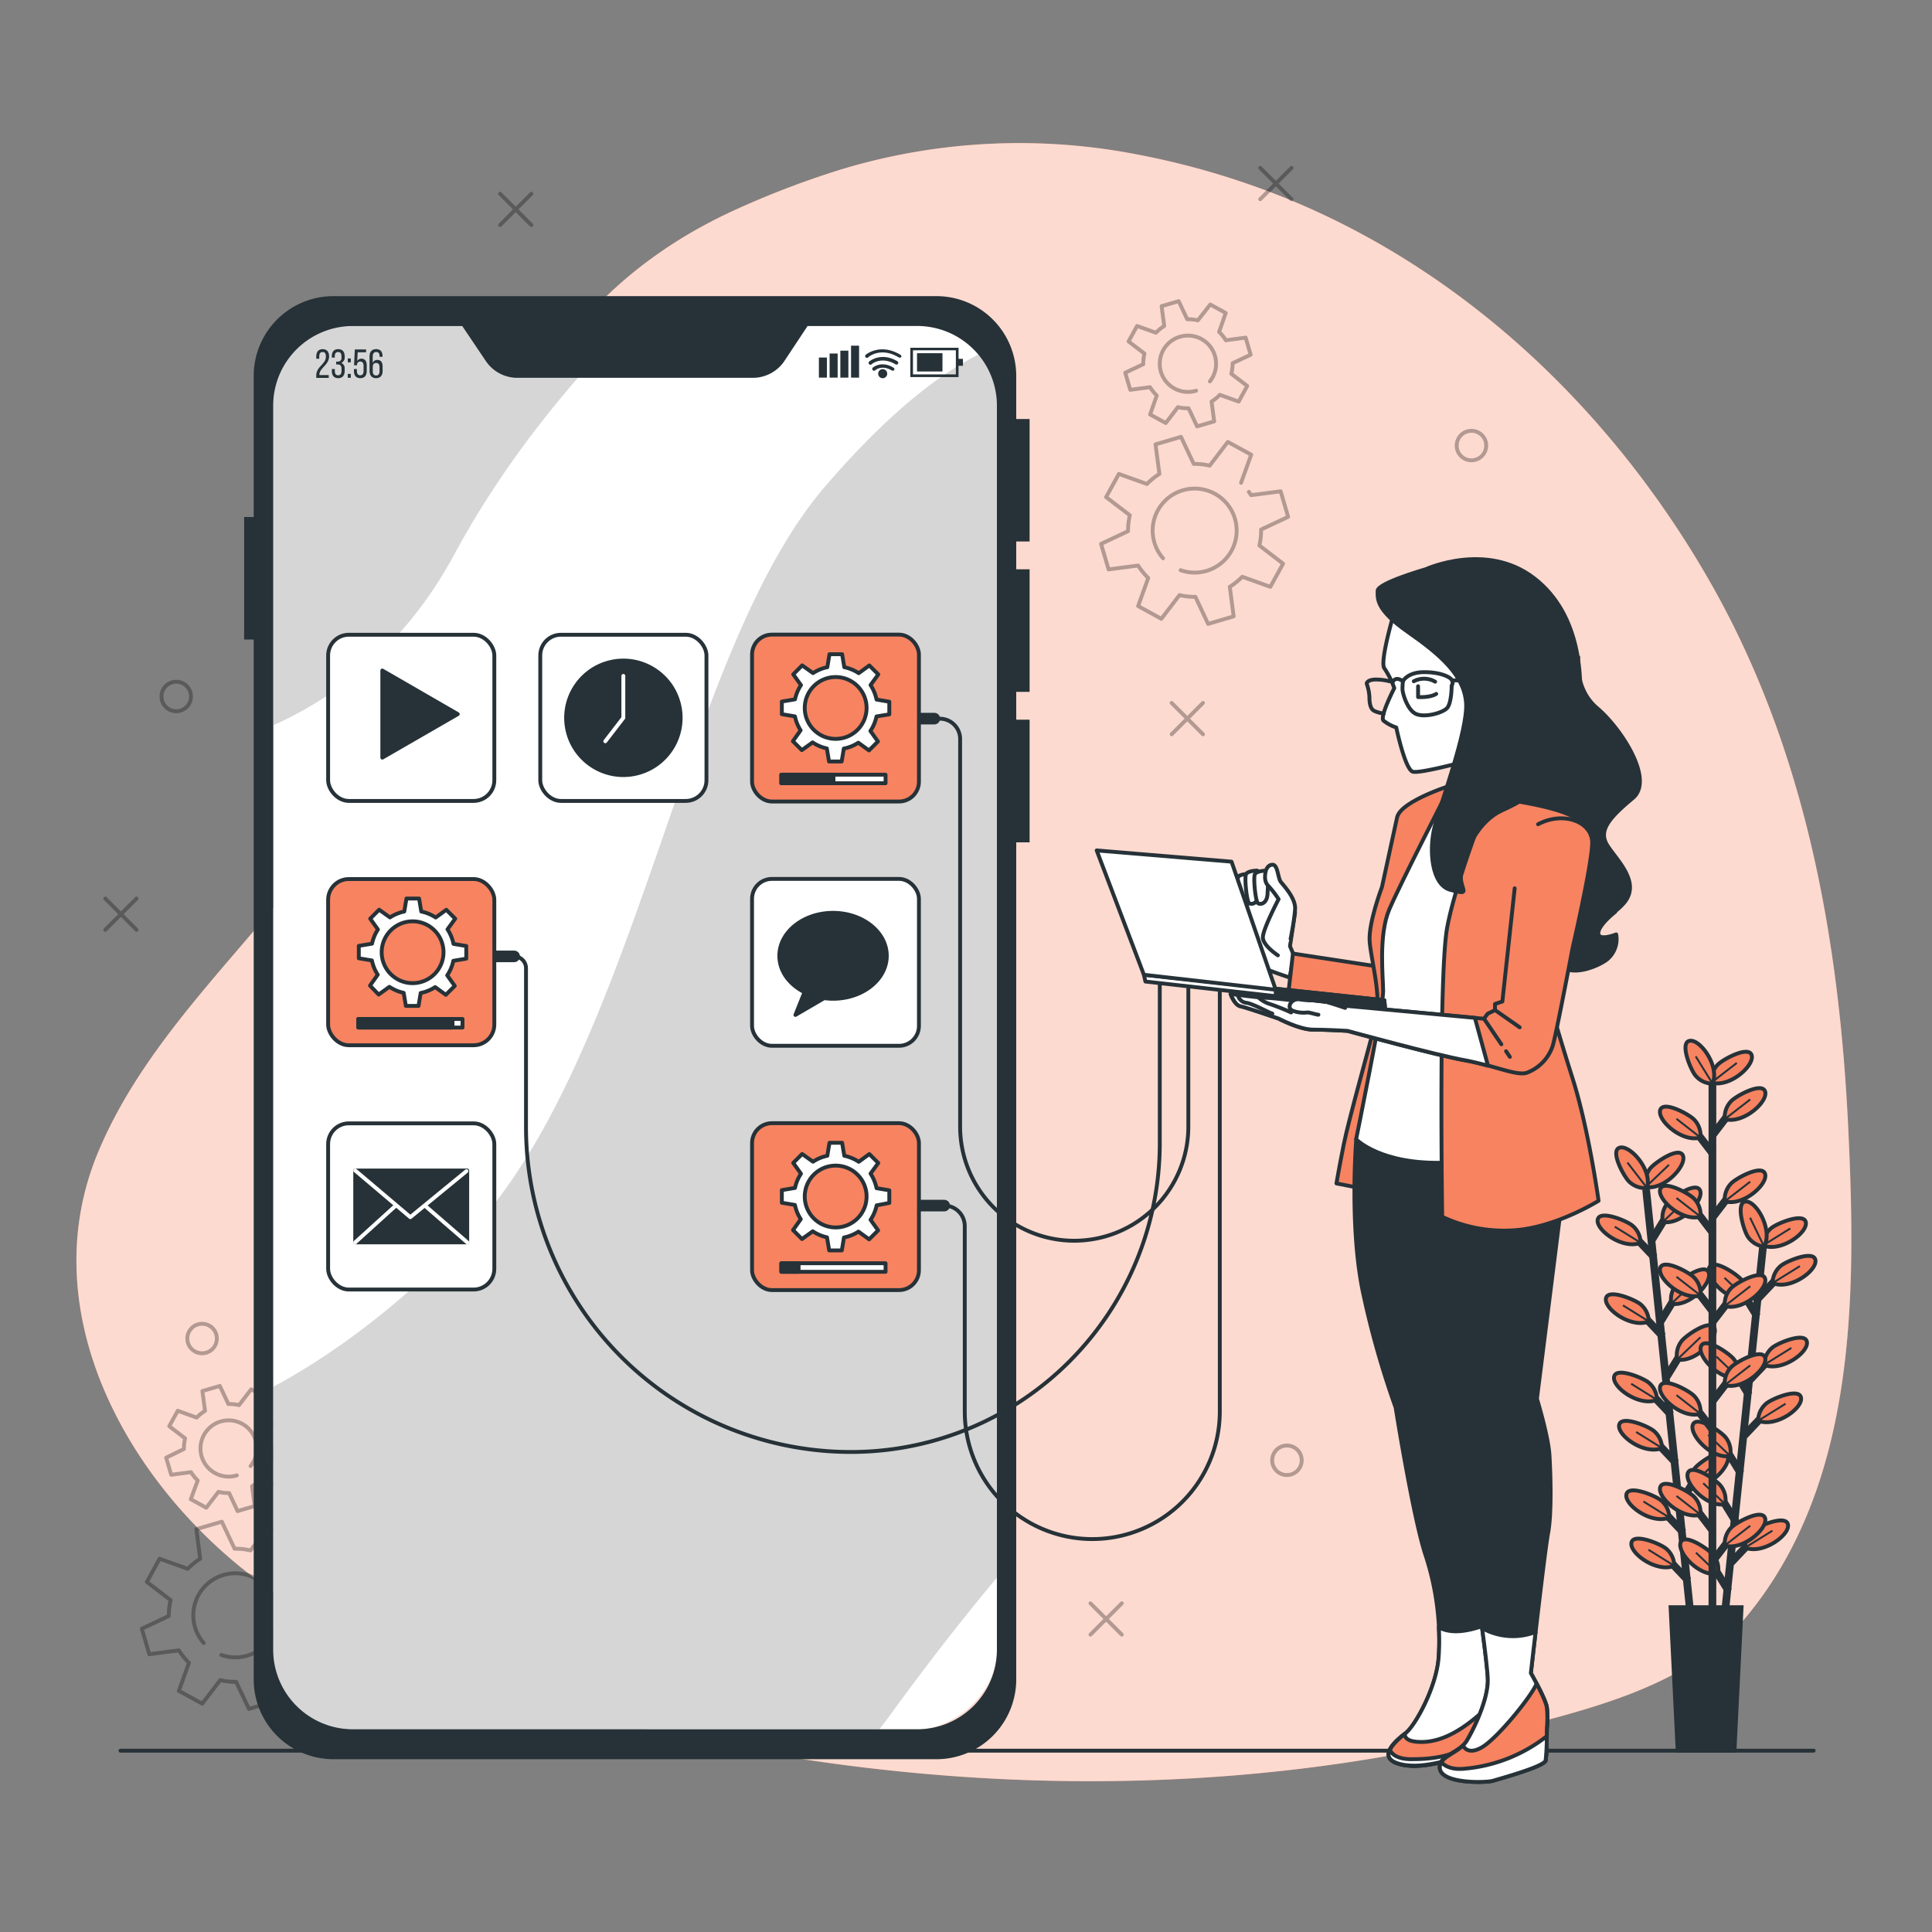 <svg xmlns="http://www.w3.org/2000/svg" viewBox="0 0 500 500"><rect x="0" y="0" width="500" height="500" fill="#808080" stroke="none"/><g id="freepik--background-simple--inject-7"><path d="M438.56,430.13A58,58,0,0,0,452,418.36c28.63-34.66,28.33-83.56,26.36-125.7-2.32-49.74-11.12-99.51-36.56-143.38C417.32,107,380.37,71.07,334.13,51.85A203.51,203.51,0,0,0,294.43,40a159.51,159.51,0,0,0-75.76,3.55,228.86,228.86,0,0,0-27.38,10.3C130.45,81,122,136.88,98.34,192.81,81.59,232.41,42.2,258.28,25.5,297.93,6.79,342.33,36.77,390.85,75,414.68a151.81,151.81,0,0,0,27.85,13.53c90.92,33.46,193.46,43.72,288.1,19.37C406.9,443.48,424.55,439.13,438.56,430.13Z" style="fill:#F78361"></path><path d="M438.56,430.13A58,58,0,0,0,452,418.36c28.63-34.66,28.33-83.56,26.36-125.7-2.32-49.74-11.12-99.51-36.56-143.38C417.32,107,380.37,71.07,334.13,51.85A203.51,203.51,0,0,0,294.43,40a159.51,159.51,0,0,0-75.76,3.55,228.86,228.86,0,0,0-27.38,10.3C130.45,81,122,136.88,98.34,192.81,81.59,232.41,42.2,258.28,25.5,297.93,6.79,342.33,36.77,390.85,75,414.68a151.81,151.81,0,0,0,27.85,13.53c90.92,33.46,193.46,43.72,288.1,19.37C406.9,443.48,424.55,439.13,438.56,430.13Z" style="fill:#fff;opacity:0.7"></path></g><g id="freepik--Graphics--inject-7"><g style="opacity:0.3"><circle cx="380.81" cy="115.31" r="3.82" style="fill:none;stroke:#000;stroke-linecap:round;stroke-linejoin:round"></circle><circle cx="45.61" cy="180.25" r="3.82" style="fill:none;stroke:#000;stroke-linecap:round;stroke-linejoin:round"></circle><circle cx="333.06" cy="377.92" r="3.82" style="fill:none;stroke:#000;stroke-linecap:round;stroke-linejoin:round"></circle><circle cx="52.3" cy="346.41" r="3.82" style="fill:none;stroke:#000;stroke-linecap:round;stroke-linejoin:round"></circle><line x1="311.33" y1="181.92" x2="303.22" y2="190.03" style="fill:none;stroke:#000;stroke-linecap:round;stroke-linejoin:round"></line><line x1="311.33" y1="190.03" x2="303.22" y2="181.92" style="fill:none;stroke:#000;stroke-linecap:round;stroke-linejoin:round"></line><line x1="282.21" y1="414.94" x2="290.32" y2="423.04" style="fill:none;stroke:#000;stroke-linecap:round;stroke-linejoin:round"></line><line x1="290.32" y1="414.94" x2="282.21" y2="423.04" style="fill:none;stroke:#000;stroke-linecap:round;stroke-linejoin:round"></line><line x1="27.24" y1="232.54" x2="35.34" y2="240.64" style="fill:none;stroke:#000;stroke-linecap:round;stroke-linejoin:round"></line><line x1="35.34" y1="232.54" x2="27.24" y2="240.64" style="fill:none;stroke:#000;stroke-linecap:round;stroke-linejoin:round"></line><line x1="326.14" y1="43.45" x2="334.25" y2="51.56" style="fill:none;stroke:#000;stroke-linecap:round;stroke-linejoin:round"></line><line x1="334.25" y1="43.45" x2="326.14" y2="51.56" style="fill:none;stroke:#000;stroke-linecap:round;stroke-linejoin:round"></line><line x1="129.42" y1="50.14" x2="137.52" y2="58.24" style="fill:none;stroke:#000;stroke-linecap:round;stroke-linejoin:round"></line><line x1="137.52" y1="50.14" x2="129.42" y2="58.24" style="fill:none;stroke:#000;stroke-linecap:round;stroke-linejoin:round"></line></g></g><g id="freepik--Gears--inject-7"><path d="M72.92,405.68l2.61-7.27-6-3.3-4.7,6.14a16.51,16.51,0,0,0-4.12-.44l-3.3-7-6.6,1.94,1,7.66a17.06,17.06,0,0,0-3.23,2.6l-7.27-2.61-3.3,6,6.14,4.7a16.87,16.87,0,0,0-.45,4.11l-7,3.3,1.94,6.6,7.66-1a17.31,17.31,0,0,0,2.6,3.22l-2.61,7.27,6.05,3.3L57,434.81a17,17,0,0,0,4.12.45l3.3,7,6.6-1.94-1-7.66a17.31,17.31,0,0,0,3.22-2.6l7.27,2.61,3.3-6-6.14-4.7a17,17,0,0,0,.45-4.12l7-3.29-1.94-6.61-7.66,1c-.17-.29-.36-.57-.56-.85M52.73,425.22a10.88,10.88,0,1,1,4.55,3.08" style="fill:none;stroke:#000;stroke-linecap:round;stroke-linejoin:round;opacity:0.3"></path><path d="M49.38,388l4,2.2,3.15-4.11a10.76,10.76,0,0,0,2.76.3l2.2,4.68,4.42-1.3-.68-5.13a11.53,11.53,0,0,0,2.16-1.74l4.86,1.75,2.21-4.05-4.11-3.14a11.28,11.28,0,0,0,.3-2.76l4.68-2.2-1.3-4.42-5.13.68a11.53,11.53,0,0,0-1.74-2.16L69,361.75l-4-2.2-3.14,4.1a11.27,11.27,0,0,0-2.76-.29l-2.2-4.68L52.38,360l.68,5.13a11.22,11.22,0,0,0-2.16,1.74L46,365.1l-2.2,4,4.1,3.14a11.73,11.73,0,0,0-.3,2.76L43,377.25l1.3,4.42,5.12-.68a11.58,11.58,0,0,0,1.75,2.16Zm11.9-6.17a7.28,7.28,0,1,1,4.28-3.48,7.36,7.36,0,0,1-.71,1.07" style="fill:none;stroke:#000;stroke-linecap:round;stroke-linejoin:round;opacity:0.3"></path><path d="M321.19,124.94l2.62-7.27-6.05-3.3-4.7,6.14a16.9,16.9,0,0,0-4.12-.45l-3.29-7-6.6,1.94,1,7.66a17.31,17.31,0,0,0-3.22,2.6l-7.27-2.61-3.3,6,6.14,4.69a17,17,0,0,0-.45,4.12l-7,3.3,1.95,6.6,7.65-1a17.37,17.37,0,0,0,2.61,3.22l-2.61,7.27,6,3.3,4.7-6.14a17,17,0,0,0,4.12.45l3.29,7,6.61-1.94-1-7.66a16.69,16.69,0,0,0,3.22-2.6l7.28,2.61,3.29-6-6.13-4.7a17.5,17.5,0,0,0,.44-4.12l7-3.29-1.94-6.61-7.66,1c-.18-.29-.37-.57-.56-.85M301,144.48a10.87,10.87,0,1,1,4.54,3.08" style="fill:none;stroke:#000;stroke-linecap:round;stroke-linejoin:round;opacity:0.3"></path><path d="M297.65,107.27l4.05,2.21,3.14-4.11a10.81,10.81,0,0,0,2.76.3l2.21,4.68,4.42-1.3-.68-5.13a11.16,11.16,0,0,0,2.15-1.74l4.87,1.75,2.21-4.05-4.11-3.14A11.79,11.79,0,0,0,319,94l4.67-2.2-1.3-4.42-5.12.68a11.27,11.27,0,0,0-1.75-2.16L317.22,81l-4-2.2L310,82.91a11.19,11.19,0,0,0-2.75-.29l-2.21-4.68-4.42,1.3.68,5.12a11.6,11.6,0,0,0-2.15,1.75l-4.87-1.75-2.21,4,4.11,3.14a11.73,11.73,0,0,0-.3,2.76l-4.67,2.2,1.3,4.42,5.12-.68a11.94,11.94,0,0,0,1.74,2.16Zm11.91-6.16a7.29,7.29,0,1,1,4.27-3.48,6.41,6.41,0,0,1-.71,1.07" style="fill:none;stroke:#000;stroke-linecap:round;stroke-linejoin:round;opacity:0.3"></path></g><g id="freepik--Floor--inject-7"><line x1="31.18" y1="453.07" x2="469.38" y2="453.07" style="fill:none;stroke:#263238;stroke-linecap:round;stroke-linejoin:round"></line></g><g id="freepik--Device--inject-7"><rect x="-17.24" y="172.31" width="363.18" height="187.31" rx="20.5" transform="translate(-101.61 430.31) rotate(-90)" style="fill:#fff"></rect><path d="M258,103.94a19.47,19.47,0,0,0-4.4-12.35c-9.36,4.54-22.76,14.17-40.11,34.36C176.2,169.33,164.78,274.36,120.63,320c-18.89,19.55-36.25,31.56-49.94,38.91v69a19.58,19.58,0,0,0,19.58,19.58H227.59q1.35-1.67,2.65-3.46C240.54,429.82,250,417.85,258,408.3Z" style="fill:#d6d6d6"></path><path d="M70.69,103.94v83.77c15.25-6.81,33.69-19.73,46.9-44.26C131,118.6,148.19,98.36,162,84.37H90.27A19.58,19.58,0,0,0,70.69,103.94Z" style="fill:#d6d6d6"></path><path d="M85.17,92.23c0,2.22-2.5,3-2.51,4.71v.12h2.42v.74H81.85v-.63c0-2.38,2.5-2.84,2.5-4.91,0-.76-.26-1.16-.87-1.16s-.86.43-.86,1.08v.66h-.77v-.6c0-1.13.52-1.88,1.65-1.88S85.17,91.1,85.17,92.23Z" style="fill:#263238"></path><path d="M89.2,92.21v.19a1.48,1.48,0,0,1-.89,1.52,1.46,1.46,0,0,1,.89,1.53V96c0,1.13-.53,1.87-1.66,1.87s-1.66-.74-1.66-1.87v-.5h.77v.56c0,.66.28,1.06.87,1.06s.86-.39.86-1.14v-.57c0-.72-.31-1.07-.93-1.09H87v-.74h.48a.88.88,0,0,0,.89-1v-.33c0-.76-.26-1.15-.86-1.15s-.87.41-.87,1.07v.38h-.77v-.34c0-1.12.53-1.85,1.66-1.85S89.2,91.09,89.2,92.21Z" style="fill:#263238"></path><path d="M90.79,92.77v1H90v-1Zm0,4v1H90v-1Z" style="fill:#263238"></path><path d="M92.45,93.44a1.19,1.19,0,0,1,1.1-.61c.94,0,1.36.69,1.36,1.74V96c0,1.13-.53,1.87-1.66,1.87S91.6,97.14,91.6,96v-.49h.77v.55c0,.66.27,1.06.86,1.06s.86-.4.86-1.06V94.64c0-.67-.27-1.07-.86-1.07a.79.79,0,0,0-.83.79v.17h-.77l.2-4.09h2.91v.73H92.57Z" style="fill:#263238"></path><path d="M99,92.2v.14h-.77v-.19c0-.66-.27-1.05-.87-1.05s-.9.4-.9,1.19v1.65a1.19,1.19,0,0,1,1.19-.79c1,0,1.37.69,1.37,1.75V96c0,1.13-.56,1.87-1.68,1.87s-1.7-.74-1.7-1.87V92.26c0-1.17.53-1.9,1.7-1.9S99,91.08,99,92.2ZM96.47,95v1.11c0,.66.28,1.06.88,1.06s.87-.4.87-1.06V95c0-.66-.28-1.06-.87-1.06S96.47,94.3,96.47,95Z" style="fill:#263238"></path><rect x="211.93" y="92.53" width="2.08" height="5.2" style="fill:#263238"></rect><rect x="214.7" y="91.49" width="2.08" height="6.24" style="fill:#263238"></rect><rect x="217.48" y="90.75" width="2.08" height="6.98" style="fill:#263238"></rect><rect x="220.25" y="89.46" width="2.08" height="8.27" style="fill:#263238"></rect><path d="M248.07,97.59H235.59V90h12.48Zm-11.79-.7h11.1V90.65h-11.1Z" style="fill:#263238"></path><rect x="237.32" y="91.41" width="6.59" height="4.73" style="fill:#263238"></rect><rect x="247.64" y="92.87" width="1.57" height="1.8" style="fill:#263238"></rect><path d="M231,95.93a.44.44,0,0,1-.24-.07c-2.54-1.51-4.21-.11-4.28,0a.47.47,0,0,1-.62-.7c.09-.08,2.24-1.92,5.38,0a.46.46,0,0,1,.16.64A.45.45,0,0,1,231,95.93Z" style="fill:#263238"></path><path d="M232,94.36a.44.44,0,0,1-.24-.07c-3.67-2.18-6.14-.07-6.16-.05a.47.47,0,1,1-.62-.7s3-2.57,7.26-.05a.46.46,0,0,1,.16.64A.45.45,0,0,1,232,94.36Z" style="fill:#263238"></path><path d="M232.81,92.55a.48.48,0,0,1-.24-.07c-4.65-2.77-7.75-.16-7.88,0a.46.46,0,0,1-.65,0,.47.47,0,0,1,0-.66s3.71-3.18,9,0a.46.46,0,0,1,.17.64A.5.5,0,0,1,232.81,92.55Z" style="fill:#263238"></path><path d="M229.61,96.71a1.17,1.17,0,1,1-1.17-1.17A1.17,1.17,0,0,1,229.61,96.71Z" style="fill:#263238"></path><path d="M263,97.28v11.16h3.46v31.7H263v7.2h3.46v31.71H263v7.2h3.46V218H263V434.63a20.65,20.65,0,0,1-20.65,20.65H86.3a20.64,20.64,0,0,1-20.64-20.65V165.5H63.18V133.8h2.48V97.28A20.64,20.64,0,0,1,86.3,76.64H242.39A20.65,20.65,0,0,1,263,97.28Zm-54-12.91L203,93.43a9.84,9.84,0,0,1-8.17,4.35H133.89a9.83,9.83,0,0,1-8.16-4.35l-6.1-9.06H91.34A20.65,20.65,0,0,0,70.69,105v321.9a20.65,20.65,0,0,0,20.65,20.64h146A20.64,20.64,0,0,0,258,426.91V105a20.64,20.64,0,0,0-20.64-20.64Z" style="fill:#263238"></path></g><g id="freepik--Cables--inject-7"><path d="M241.8,186h1.43a5.25,5.25,0,0,1,5.25,5.25V291.57A29.53,29.53,0,0,0,278,321.1h0a29.54,29.54,0,0,0,29.54-29.53V254.73" style="fill:none;stroke:#263238;stroke-linecap:round;stroke-linejoin:round"></path><line x1="237.42" y1="185.98" x2="241.8" y2="185.98" style="fill:none;stroke:#263238;stroke-linecap:round;stroke-linejoin:round;stroke-width:3px"></line><path d="M133.06,247.51a3.07,3.07,0,0,1,3.07,3.06v41.1a84.09,84.09,0,0,0,84.09,84.1h0a79.93,79.93,0,0,0,79.93-79.93V255" style="fill:none;stroke:#263238;stroke-linecap:round;stroke-linejoin:round"></path><line x1="128.23" y1="247.51" x2="133.06" y2="247.51" style="fill:none;stroke:#263238;stroke-linecap:round;stroke-linejoin:round;stroke-width:3px"></line><path d="M244.36,312a5.32,5.32,0,0,1,5.32,5.31v48a33,33,0,0,0,33,33h0a33,33,0,0,0,33-33V256.12" style="fill:none;stroke:#263238;stroke-linecap:round;stroke-linejoin:round"></path><line x1="238.13" y1="312.01" x2="244.36" y2="312.01" style="fill:none;stroke:#263238;stroke-linecap:round;stroke-linejoin:round;stroke-width:3px"></line></g><g id="freepik--Apps--inject-7"><rect x="194.63" y="164.24" width="43.19" height="43.19" rx="5.14" style="fill:#F78361;stroke:#263238;stroke-linecap:round;stroke-linejoin:round"></rect><path d="M230.15,184.88v-3.27l-3.3-.56a11,11,0,0,0-1.55-3.76l2-2.75-2.32-2.32-2.74,2a10.86,10.86,0,0,0-3.74-1.55l-.56-3.36h-3.27l-.56,3.36a10.7,10.7,0,0,0-3.7,1.53l-2.81-2-2.31,2.32,2,2.79a10.7,10.7,0,0,0-1.54,3.68l-3.41.57v3.27l3.39.57A10.65,10.65,0,0,0,207.2,189l-2,2.82,2.31,2.31,2.79-2a10.65,10.65,0,0,0,3.69,1.57l.56,3.37h3.27l.56-3.34a10.48,10.48,0,0,0,3.75-1.52l2.76,2,2.32-2.31-1.95-2.73a10.74,10.74,0,0,0,1.58-3.76Zm-13.88,6.34a8,8,0,1,1,8-8A8,8,0,0,1,216.27,191.22Z" style="fill:#fff;stroke:#263238;stroke-linecap:round;stroke-linejoin:round"></path><rect x="202.21" y="200.49" width="26.97" height="2.21" style="fill:#fff;stroke:#263238;stroke-linecap:round;stroke-linejoin:round"></rect><rect x="202.21" y="200.49" width="13.49" height="2.21" style="fill:#263238;stroke:#263238;stroke-linecap:round;stroke-linejoin:round"></rect><rect x="139.82" y="164.27" width="43.01" height="43.01" rx="5.36" style="fill:#fff;stroke:#263238;stroke-linecap:round;stroke-linejoin:round"></rect><circle cx="161.32" cy="185.78" r="14.82" transform="translate(-38.15 41.74) rotate(-13.2)" style="fill:#263238;stroke:#263238;stroke-linecap:round;stroke-linejoin:round"></circle><polyline points="156.65 191.84 161.32 185.78 161.32 174.92" style="fill:none;stroke:#fff;stroke-linecap:round;stroke-linejoin:round"></polyline><rect x="84.92" y="164.27" width="43.01" height="43.01" rx="5.36" style="fill:#fff;stroke:#263238;stroke-linecap:round;stroke-linejoin:round"></rect><polyline points="101.75 191.84 106.43 185.78 106.43 174.92" style="fill:none;stroke:#fff;stroke-linecap:round;stroke-linejoin:round"></polyline><polygon points="118.47 184.81 98.94 173.53 98.94 196.08 118.47 184.81" style="fill:#263238;stroke:#263238;stroke-linecap:round;stroke-linejoin:round"></polygon><rect x="194.63" y="227.46" width="43.19" height="43.19" rx="5.14" style="fill:#fff;stroke:#263238;stroke-linecap:round;stroke-linejoin:round"></rect><path d="M215.6,236.24c-7.68,0-13.91,5-13.91,11.12,0,4,2.61,7.45,6.52,9.42l-2.35,5.88,7.44-4.34a17.3,17.3,0,0,0,2.3.16c7.67,0,13.9-5,13.9-11.12S223.27,236.24,215.6,236.24Z" style="fill:#263238;stroke:#263238;stroke-linecap:round;stroke-linejoin:round"></path><rect x="194.63" y="290.68" width="43.19" height="43.19" rx="5.14" style="fill:#F78361;stroke:#263238;stroke-linecap:round;stroke-linejoin:round"></rect><path d="M230.15,311.32v-3.27l-3.3-.55a11,11,0,0,0-1.55-3.77l2-2.75-2.32-2.31-2.74,2a10.68,10.68,0,0,0-3.74-1.56l-.56-3.36h-3.27l-.56,3.36a10.72,10.72,0,0,0-3.7,1.54l-2.81-2-2.31,2.31,2,2.8a10.57,10.57,0,0,0-1.54,3.67l-3.41.57v3.27l3.39.57a10.49,10.49,0,0,0,1.51,3.68l-2,2.82,2.31,2.32,2.79-2a10.82,10.82,0,0,0,3.69,1.56l.56,3.38h3.27l.56-3.34a10.85,10.85,0,0,0,3.75-1.52l2.76,2,2.32-2.32-1.95-2.73a10.77,10.77,0,0,0,1.58-3.75Zm-13.88,6.34a8,8,0,1,1,8-8A8,8,0,0,1,216.27,317.66Z" style="fill:#fff;stroke:#263238;stroke-linecap:round;stroke-linejoin:round"></path><rect x="202.21" y="326.93" width="26.97" height="2.21" style="fill:#fff;stroke:#263238;stroke-linecap:round;stroke-linejoin:round"></rect><rect x="202.21" y="326.93" width="4.46" height="2.21" style="fill:#263238;stroke:#263238;stroke-linecap:round;stroke-linejoin:round"></rect><rect x="84.92" y="227.5" width="43.01" height="43.01" rx="5.36" style="fill:#F78361;stroke:#263238;stroke-linecap:round;stroke-linejoin:round"></rect><path d="M120.67,248.1v-3.27l-3.31-.55a10.63,10.63,0,0,0-1.55-3.77l2-2.75-2.31-2.31-2.74,2a10.86,10.86,0,0,0-3.74-1.55l-.56-3.36h-3.27l-.56,3.36a10.87,10.87,0,0,0-3.71,1.53l-2.8-2-2.31,2.32,2,2.8a10.75,10.75,0,0,0-1.53,3.67l-3.42.57V248l3.39.57a10.76,10.76,0,0,0,1.51,3.68l-2,2.82L98,257.39l2.78-2a10.9,10.9,0,0,0,3.69,1.56l.57,3.38h3.27l.56-3.34a10.76,10.76,0,0,0,3.75-1.53l2.76,2,2.31-2.31-1.95-2.73a10.56,10.56,0,0,0,1.58-3.76Zm-13.89,6.34a8,8,0,1,1,8-8A8,8,0,0,1,106.78,254.44Z" style="fill:#fff;stroke:#263238;stroke-linecap:round;stroke-linejoin:round"></path><rect x="92.73" y="263.71" width="26.97" height="2.21" style="fill:#fff;stroke:#263238;stroke-linecap:round;stroke-linejoin:round"></rect><rect x="92.73" y="263.71" width="24.38" height="2.21" style="fill:#263238;stroke:#263238;stroke-linecap:round;stroke-linejoin:round"></rect><rect x="84.92" y="290.72" width="43.01" height="43.01" rx="5.36" style="fill:#fff;stroke:#263238;stroke-linecap:round;stroke-linejoin:round"></rect><polyline points="101.75 318.29 106.43 312.22 106.43 301.36" style="fill:none;stroke:#fff;stroke-linecap:round;stroke-linejoin:round"></polyline><rect x="91.93" y="302.92" width="28.99" height="18.6" style="fill:#263238;stroke:#263238;stroke-linecap:round;stroke-linejoin:round"></rect><polyline points="91.93 302.92 106.19 315 120.72 303.09" style="fill:none;stroke:#fff;stroke-linecap:round;stroke-linejoin:round"></polyline><line x1="91.93" y1="321.52" x2="102.32" y2="312.1" style="fill:none;stroke:#fff;stroke-linecap:round;stroke-linejoin:round"></line><line x1="120.92" y1="321.52" x2="110.05" y2="312.1" style="fill:none;stroke:#fff;stroke-linecap:round;stroke-linejoin:round"></line></g><g id="freepik--Plant--inject-7"><line x1="426.01" y1="307.81" x2="437.46" y2="417.6" style="fill:none;stroke:#263238;stroke-miterlimit:10;stroke-width:2px"></line><line x1="435.62" y1="396.59" x2="430.42" y2="391.1" style="fill:none;stroke:#263238;stroke-miterlimit:10;stroke-width:2px"></line><path d="M432,392.74a5.86,5.86,0,0,0-2.07-4.4c-1.33-1.19-8.35-4.14-9-1.67C420.19,389.35,427.37,394.63,432,392.74Z" style="fill:#F78361;stroke:#263238;stroke-miterlimit:10"></path><line x1="432" y1="392.74" x2="425.32" y2="388.58" style="fill:none;stroke:#263238;stroke-miterlimit:10;stroke-width:0.5px"></line><line x1="436.92" y1="409.07" x2="431.73" y2="403.59" style="fill:none;stroke:#263238;stroke-miterlimit:10;stroke-width:2px"></line><path d="M433.3,405.23a5.89,5.89,0,0,0-2.06-4.41c-1.34-1.19-8.35-4.14-9-1.67C421.5,401.84,428.68,407.12,433.3,405.23Z" style="fill:#F78361;stroke:#263238;stroke-miterlimit:10"></path><line x1="433.3" y1="405.23" x2="426.62" y2="401.07" style="fill:none;stroke:#263238;stroke-miterlimit:10;stroke-width:0.5px"></line><line x1="432.44" y1="366.12" x2="427.24" y2="360.63" style="fill:none;stroke:#263238;stroke-miterlimit:10;stroke-width:2px"></line><path d="M428.82,362.28a5.88,5.88,0,0,0-2.07-4.41c-1.33-1.19-8.35-4.14-9-1.67C417,358.89,424.19,364.16,428.82,362.28Z" style="fill:#F78361;stroke:#263238;stroke-miterlimit:10"></path><line x1="428.82" y1="362.28" x2="422.14" y2="358.11" style="fill:none;stroke:#263238;stroke-miterlimit:10;stroke-width:0.5px"></line><line x1="433.74" y1="378.6" x2="428.55" y2="373.12" style="fill:none;stroke:#263238;stroke-miterlimit:10;stroke-width:2px"></line><path d="M430.12,374.76a5.86,5.86,0,0,0-2.06-4.4c-1.34-1.2-8.35-4.15-9-1.68C418.32,371.37,425.5,376.65,430.12,374.76Z" style="fill:#F78361;stroke:#263238;stroke-miterlimit:10"></path><line x1="430.12" y1="374.76" x2="423.44" y2="370.6" style="fill:none;stroke:#263238;stroke-miterlimit:10;stroke-width:0.5px"></line><line x1="430.32" y1="345.84" x2="425.13" y2="340.35" style="fill:none;stroke:#263238;stroke-miterlimit:10;stroke-width:2px"></line><path d="M426.7,342a5.88,5.88,0,0,0-2.06-4.4c-1.34-1.19-8.35-4.15-9-1.67C414.9,338.6,422.08,343.88,426.7,342Z" style="fill:#F78361;stroke:#263238;stroke-miterlimit:10"></path><line x1="426.7" y1="341.99" x2="420.02" y2="337.83" style="fill:none;stroke:#263238;stroke-miterlimit:10;stroke-width:0.5px"></line><line x1="428.19" y1="325.46" x2="423" y2="319.98" style="fill:none;stroke:#263238;stroke-miterlimit:10;stroke-width:2px"></line><path d="M424.58,321.62a5.85,5.85,0,0,0-2.07-4.4c-1.33-1.2-8.35-4.15-9-1.68C412.77,318.23,420,323.51,424.58,321.62Z" style="fill:#F78361;stroke:#263238;stroke-miterlimit:10"></path><line x1="424.58" y1="321.62" x2="417.9" y2="317.46" style="fill:none;stroke:#263238;stroke-miterlimit:10;stroke-width:0.5px"></line><line x1="434.74" y1="389.2" x2="438.69" y2="382.76" style="fill:none;stroke:#263238;stroke-miterlimit:10;stroke-width:2px"></line><path d="M437.49,384.69A5.88,5.88,0,0,1,438.6,380c1.06-1.44,7.32-5.77,8.48-3.49C448.34,378.94,442.4,385.59,437.49,384.69Z" style="fill:#F78361;stroke:#263238;stroke-miterlimit:10"></path><line x1="437.49" y1="384.69" x2="443.5" y2="378.94" style="fill:none;stroke:#263238;stroke-miterlimit:10;stroke-width:0.5px"></line><line x1="431.31" y1="356.34" x2="435.26" y2="349.9" style="fill:none;stroke:#263238;stroke-miterlimit:10;stroke-width:2px"></line><path d="M434.06,351.84a5.87,5.87,0,0,1,1.11-4.74c1.06-1.44,7.32-5.78,8.48-3.5C444.91,346.08,439,352.73,434.06,351.84Z" style="fill:#F78361;stroke:#263238;stroke-miterlimit:10"></path><line x1="434.06" y1="351.84" x2="440.07" y2="346.09" style="fill:none;stroke:#263238;stroke-miterlimit:10;stroke-width:0.5px"></line><line x1="429.81" y1="341.9" x2="433.76" y2="335.46" style="fill:none;stroke:#263238;stroke-miterlimit:10;stroke-width:2px"></line><path d="M432.55,337.4a5.9,5.9,0,0,1,1.12-4.74c1.05-1.44,7.31-5.78,8.47-3.5C443.41,331.64,437.47,338.29,432.55,337.4Z" style="fill:#F78361;stroke:#263238;stroke-miterlimit:10"></path><line x1="432.55" y1="337.4" x2="438.57" y2="331.65" style="fill:none;stroke:#263238;stroke-miterlimit:10;stroke-width:0.5px"></line><line x1="427.6" y1="320.73" x2="431.55" y2="314.29" style="fill:none;stroke:#263238;stroke-miterlimit:10;stroke-width:2px"></line><path d="M430.34,316.23a5.9,5.9,0,0,1,1.12-4.74c1.05-1.44,7.31-5.78,8.47-3.5C441.2,310.47,435.26,317.12,430.34,316.23Z" style="fill:#F78361;stroke:#263238;stroke-miterlimit:10"></path><line x1="430.34" y1="316.23" x2="436.36" y2="310.48" style="fill:none;stroke:#263238;stroke-miterlimit:10;stroke-width:0.5px"></line><path d="M425.91,307.2a5.88,5.88,0,0,1,1.11-4.74c1.06-1.44,7.32-5.78,8.48-3.5C436.76,301.44,430.82,308.09,425.91,307.2Z" style="fill:#F78361;stroke:#263238;stroke-miterlimit:10"></path><line x1="425.91" y1="307.2" x2="431.92" y2="301.45" style="fill:none;stroke:#263238;stroke-miterlimit:10;stroke-width:0.5px"></line><path d="M426.26,307.45a5.92,5.92,0,0,1-4.6-1.61c-1.32-1.2-5-7.88-2.59-8.79C421.67,296.05,427.66,302.65,426.26,307.45Z" style="fill:#F78361;stroke:#263238;stroke-miterlimit:10"></path><line x1="426.26" y1="307.45" x2="421.17" y2="300.86" style="fill:none;stroke:#263238;stroke-miterlimit:10;stroke-width:0.5px"></line><line x1="456.23" y1="322.93" x2="444.83" y2="432.72" style="fill:none;stroke:#263238;stroke-miterlimit:10;stroke-width:2px"></line><line x1="447.35" y1="411.78" x2="443.4" y2="405.34" style="fill:none;stroke:#263238;stroke-miterlimit:10;stroke-width:2px"></line><path d="M444.6,407.28a5.87,5.87,0,0,0-1.11-4.74c-1.06-1.44-7.32-5.77-8.48-3.49C433.75,401.53,439.69,408.17,444.6,407.28Z" style="fill:#F78361;stroke:#263238;stroke-miterlimit:10"></path><line x1="444.6" y1="407.28" x2="438.92" y2="401.83" style="fill:none;stroke:#263238;stroke-miterlimit:10;stroke-width:0.5px"></line><line x1="450.51" y1="381.31" x2="446.56" y2="374.87" style="fill:none;stroke:#263238;stroke-miterlimit:10;stroke-width:2px"></line><path d="M447.77,376.81a5.9,5.9,0,0,0-1.12-4.74c-1.06-1.44-7.32-5.77-8.48-3.49C436.91,371.06,442.85,377.7,447.77,376.81Z" style="fill:#F78361;stroke:#263238;stroke-miterlimit:10"></path><line x1="447.77" y1="376.81" x2="442.09" y2="371.36" style="fill:none;stroke:#263238;stroke-miterlimit:10;stroke-width:0.5px"></line><line x1="449.22" y1="393.8" x2="445.26" y2="387.36" style="fill:none;stroke:#263238;stroke-miterlimit:10;stroke-width:2px"></line><path d="M446.47,389.29a5.88,5.88,0,0,0-1.12-4.73c-1.06-1.44-7.31-5.78-8.47-3.49C435.61,383.55,441.55,390.19,446.47,389.29Z" style="fill:#F78361;stroke:#263238;stroke-miterlimit:10"></path><line x1="446.47" y1="389.29" x2="440.79" y2="383.85" style="fill:none;stroke:#263238;stroke-miterlimit:10;stroke-width:0.5px"></line><line x1="452.62" y1="361.03" x2="448.66" y2="354.59" style="fill:none;stroke:#263238;stroke-miterlimit:10;stroke-width:2px"></line><path d="M449.87,356.52a5.84,5.84,0,0,0-1.12-4.73c-1.06-1.44-7.31-5.78-8.47-3.5C439,350.78,445,357.42,449.87,356.52Z" style="fill:#F78361;stroke:#263238;stroke-miterlimit:10"></path><line x1="449.87" y1="356.52" x2="444.19" y2="351.07" style="fill:none;stroke:#263238;stroke-miterlimit:10;stroke-width:0.5px"></line><line x1="454.73" y1="340.66" x2="450.78" y2="334.22" style="fill:none;stroke:#263238;stroke-miterlimit:10;stroke-width:2px"></line><path d="M452,336.15a5.88,5.88,0,0,0-1.11-4.74c-1.06-1.44-7.32-5.77-8.48-3.49C441.13,330.4,447.07,337.05,452,336.15Z" style="fill:#F78361;stroke:#263238;stroke-miterlimit:10"></path><line x1="451.98" y1="336.15" x2="446.3" y2="330.7" style="fill:none;stroke:#263238;stroke-miterlimit:10;stroke-width:0.5px"></line><line x1="448.02" y1="404.37" x2="453.21" y2="398.88" style="fill:none;stroke:#263238;stroke-miterlimit:10;stroke-width:2px"></line><path d="M451.63,400.53a5.88,5.88,0,0,1,2.07-4.41c1.33-1.19,8.34-4.15,9-1.67C463.44,397.13,456.26,402.42,451.63,400.53Z" style="fill:#F78361;stroke:#263238;stroke-miterlimit:10"></path><line x1="451.63" y1="400.53" x2="458.7" y2="396.14" style="fill:none;stroke:#263238;stroke-miterlimit:10;stroke-width:0.5px"></line><line x1="451.43" y1="371.51" x2="456.62" y2="366.02" style="fill:none;stroke:#263238;stroke-miterlimit:10;stroke-width:2px"></line><path d="M455,367.67a5.88,5.88,0,0,1,2.07-4.41c1.33-1.19,8.34-4.15,9-1.67C466.85,364.27,459.67,369.56,455,367.67Z" style="fill:#F78361;stroke:#263238;stroke-miterlimit:10"></path><line x1="455.04" y1="367.67" x2="462.11" y2="363.28" style="fill:none;stroke:#263238;stroke-miterlimit:10;stroke-width:0.5px"></line><line x1="452.93" y1="357.07" x2="458.12" y2="351.58" style="fill:none;stroke:#263238;stroke-miterlimit:10;stroke-width:2px"></line><path d="M456.54,353.23a5.89,5.89,0,0,1,2.06-4.41c1.34-1.19,8.35-4.15,9-1.67C468.35,349.83,461.17,355.12,456.54,353.23Z" style="fill:#F78361;stroke:#263238;stroke-miterlimit:10"></path><line x1="456.54" y1="353.23" x2="463.61" y2="348.84" style="fill:none;stroke:#263238;stroke-miterlimit:10;stroke-width:0.5px"></line><line x1="455.12" y1="335.9" x2="460.31" y2="330.41" style="fill:none;stroke:#263238;stroke-miterlimit:10;stroke-width:2px"></line><path d="M458.74,332.06a5.89,5.89,0,0,1,2.06-4.41c1.33-1.19,8.35-4.15,9-1.67C470.54,328.66,463.36,334,458.74,332.06Z" style="fill:#F78361;stroke:#263238;stroke-miterlimit:10"></path><line x1="458.74" y1="332.06" x2="465.81" y2="327.67" style="fill:none;stroke:#263238;stroke-miterlimit:10;stroke-width:0.5px"></line><path d="M456.26,322.31a5.9,5.9,0,0,1,2.06-4.41c1.33-1.19,8.35-4.14,9-1.67C468.06,318.92,460.88,324.2,456.26,322.31Z" style="fill:#F78361;stroke:#263238;stroke-miterlimit:10"></path><line x1="456.26" y1="322.31" x2="463.33" y2="317.92" style="fill:none;stroke:#263238;stroke-miterlimit:10;stroke-width:0.5px"></line><path d="M456.55,322.63a5.91,5.91,0,0,1-4.17-2.52c-1.05-1.45-3.25-8.74-.72-9.14C454.41,310.53,458.91,318.22,456.55,322.63Z" style="fill:#F78361;stroke:#263238;stroke-miterlimit:10"></path><line x1="456.55" y1="322.63" x2="452.92" y2="315.14" style="fill:none;stroke:#263238;stroke-miterlimit:10;stroke-width:0.5px"></line><line x1="443.17" y1="278.22" x2="443.17" y2="417.06" style="fill:none;stroke:#263238;stroke-miterlimit:10;stroke-width:2px"></line><line x1="443.28" y1="396.19" x2="438.68" y2="390.19" style="fill:none;stroke:#263238;stroke-miterlimit:10;stroke-width:2px"></line><path d="M440.08,392a5.89,5.89,0,0,0-1.6-4.6c-1.2-1.32-7.87-5-8.79-2.6C428.69,387.39,435.29,393.39,440.08,392Z" style="fill:#F78361;stroke:#263238;stroke-miterlimit:10"></path><line x1="440.08" y1="391.99" x2="433.87" y2="387.16" style="fill:none;stroke:#263238;stroke-miterlimit:10;stroke-width:0.5px"></line><line x1="443.28" y1="370.09" x2="438.68" y2="364.1" style="fill:none;stroke:#263238;stroke-miterlimit:10;stroke-width:2px"></line><path d="M440.08,365.9a5.89,5.89,0,0,0-1.6-4.6c-1.2-1.32-7.87-5-8.79-2.6C428.69,361.3,435.29,367.3,440.08,365.9Z" style="fill:#F78361;stroke:#263238;stroke-miterlimit:10"></path><line x1="440.08" y1="365.9" x2="433.87" y2="361.06" style="fill:none;stroke:#263238;stroke-miterlimit:10;stroke-width:0.5px"></line><line x1="443.28" y1="339.46" x2="438.68" y2="333.46" style="fill:none;stroke:#263238;stroke-miterlimit:10;stroke-width:2px"></line><path d="M440.08,335.26a5.86,5.86,0,0,0-1.6-4.59c-1.2-1.33-7.87-5-8.79-2.6C428.69,330.67,435.29,336.66,440.08,335.26Z" style="fill:#F78361;stroke:#263238;stroke-miterlimit:10"></path><line x1="440.08" y1="335.26" x2="433.87" y2="330.43" style="fill:none;stroke:#263238;stroke-miterlimit:10;stroke-width:0.5px"></line><line x1="443.28" y1="319.07" x2="438.68" y2="313.07" style="fill:none;stroke:#263238;stroke-miterlimit:10;stroke-width:2px"></line><path d="M440.08,314.87a5.89,5.89,0,0,0-1.6-4.6c-1.2-1.32-7.87-5-8.79-2.59C428.69,310.27,435.29,316.27,440.08,314.87Z" style="fill:#F78361;stroke:#263238;stroke-miterlimit:10"></path><line x1="440.08" y1="314.87" x2="433.87" y2="310.04" style="fill:none;stroke:#263238;stroke-miterlimit:10;stroke-width:0.5px"></line><line x1="443.28" y1="298.59" x2="438.68" y2="292.59" style="fill:none;stroke:#263238;stroke-miterlimit:10;stroke-width:2px"></line><path d="M440.08,294.39a5.89,5.89,0,0,0-1.6-4.6c-1.2-1.32-7.87-5-8.79-2.6C428.69,289.79,435.29,295.79,440.08,294.39Z" style="fill:#F78361;stroke:#263238;stroke-miterlimit:10"></path><line x1="440.08" y1="294.39" x2="433.87" y2="289.55" style="fill:none;stroke:#263238;stroke-miterlimit:10;stroke-width:0.5px"></line><line x1="443.18" y1="404.15" x2="447.78" y2="398.16" style="fill:none;stroke:#263238;stroke-miterlimit:10;stroke-width:2px"></line><path d="M446.38,400a5.89,5.89,0,0,1,1.6-4.6c1.2-1.32,7.87-5,8.79-2.6C457.77,395.36,451.17,401.36,446.38,400Z" style="fill:#F78361;stroke:#263238;stroke-miterlimit:10"></path><line x1="446.38" y1="399.96" x2="452.96" y2="394.86" style="fill:none;stroke:#263238;stroke-miterlimit:10;stroke-width:0.5px"></line><line x1="443.18" y1="362.66" x2="447.78" y2="356.66" style="fill:none;stroke:#263238;stroke-miterlimit:10;stroke-width:2px"></line><path d="M446.38,358.46a5.89,5.89,0,0,1,1.6-4.6c1.2-1.32,7.87-5,8.79-2.6C457.77,353.86,451.17,359.86,446.38,358.46Z" style="fill:#F78361;stroke:#263238;stroke-miterlimit:10"></path><line x1="446.38" y1="358.46" x2="452.96" y2="353.36" style="fill:none;stroke:#263238;stroke-miterlimit:10;stroke-width:0.5px"></line><line x1="443.18" y1="342.17" x2="447.78" y2="336.18" style="fill:none;stroke:#263238;stroke-miterlimit:10;stroke-width:2px"></line><path d="M446.38,338a5.89,5.89,0,0,1,1.6-4.6c1.2-1.32,7.87-5,8.79-2.6C457.77,333.38,451.17,339.38,446.38,338Z" style="fill:#F78361;stroke:#263238;stroke-miterlimit:10"></path><line x1="446.38" y1="337.98" x2="452.96" y2="332.88" style="fill:none;stroke:#263238;stroke-miterlimit:10;stroke-width:0.5px"></line><line x1="443.18" y1="315.1" x2="447.78" y2="309.11" style="fill:none;stroke:#263238;stroke-miterlimit:10;stroke-width:2px"></line><path d="M446.38,310.9a5.87,5.87,0,0,1,1.6-4.59c1.2-1.32,7.87-5,8.79-2.6C457.77,306.31,451.17,312.3,446.38,310.9Z" style="fill:#F78361;stroke:#263238;stroke-miterlimit:10"></path><line x1="446.38" y1="310.9" x2="452.96" y2="305.81" style="fill:none;stroke:#263238;stroke-miterlimit:10;stroke-width:0.5px"></line><line x1="443.18" y1="293.82" x2="447.78" y2="287.82" style="fill:none;stroke:#263238;stroke-miterlimit:10;stroke-width:2px"></line><path d="M446.38,289.62A5.89,5.89,0,0,1,448,285c1.2-1.32,7.87-5,8.79-2.59C457.77,285,451.17,291,446.38,289.62Z" style="fill:#F78361;stroke:#263238;stroke-miterlimit:10"></path><line x1="446.38" y1="289.62" x2="452.96" y2="284.53" style="fill:none;stroke:#263238;stroke-miterlimit:10;stroke-width:0.5px"></line><path d="M442.9,280.18a5.86,5.86,0,0,1,1.6-4.59c1.2-1.33,7.88-5,8.8-2.6C454.29,275.59,447.7,281.58,442.9,280.18Z" style="fill:#F78361;stroke:#263238;stroke-miterlimit:10"></path><line x1="442.9" y1="280.18" x2="449.48" y2="275.09" style="fill:none;stroke:#263238;stroke-miterlimit:10;stroke-width:0.5px"></line><path d="M443.22,280.46a5.86,5.86,0,0,1-4.4-2.07c-1.19-1.33-4.13-8.35-1.66-9C439.85,268.65,445.12,275.84,443.22,280.46Z" style="fill:#F78361;stroke:#263238;stroke-miterlimit:10"></path><line x1="443.22" y1="280.46" x2="438.85" y2="273.39" style="fill:none;stroke:#263238;stroke-miterlimit:10;stroke-width:0.5px"></line><polygon points="448.88 453.07 434.18 453.07 432.34 415.94 450.72 415.94 448.88 453.07" style="fill:#263238;stroke:#263238;stroke-miterlimit:10"></polygon></g><g id="freepik--Character--inject-7"><path d="M413.35,183.28c-6.05-5.09-4.88-13.2-4.88-13.2s-24.72,22.44-26,29.76,17.19,33.74,20,37.88a4.09,4.09,0,0,0,1.36,1.22,17.39,17.39,0,0,0-1.28,6.89c.07,8.12,9.24,5.24,12.94,2.78a6.8,6.8,0,0,0,2.78-6.79s-4.63,1.85-4.63-.3S418,236,418,236l-.11-.08a15.36,15.36,0,0,0,2.45-2.31c4.77-5.73-3.19-12.1-4.78-15.6s1.27-6.68,7-11.46S419.4,188.38,413.35,183.28Z" style="fill:#263238;stroke:#263238;stroke-linecap:round;stroke-linejoin:round"></path><path d="M322.67,232.57a55.63,55.63,0,0,1-.24,8.36,11.61,11.61,0,0,0,3.46,8.95c1.32,1,7.88,3.1,7.88,3.1l1.08-5.73-1-2.38,1.31-8.72a27.67,27.67,0,0,0-2.14-4.65c-1.2-1.91-4.42-3.94-4.66-4.3s-4.18.48-4.54.48a15.21,15.21,0,0,0-2.14.71Z" style="fill:#fff;stroke:#263238;stroke-linecap:round;stroke-linejoin:round"></path><path d="M320.64,226.74s-2.05.17-2.3,1,.61,5.51,1.12,5.94,1.9,0,1.91-1.9S321.18,227.49,320.64,226.74Z" style="fill:#fff;stroke:#263238;stroke-linecap:round;stroke-linejoin:round"></path><path d="M323,226.18s-2.24,0-2.58.86.17,6,.69,6.53,2.06.17,2.23-1.89S323.48,227,323,226.18Z" style="fill:#fff;stroke:#263238;stroke-linecap:round;stroke-linejoin:round"></path><path d="M325.35,225.31s-2.52,0-2.91,1,.2,6.79.78,7.37,2.32.19,2.52-2.13S325.93,226.28,325.35,225.31Z" style="fill:#fff;stroke:#263238;stroke-linecap:round;stroke-linejoin:round"></path><path d="M327.64,225.33s-2.52,0-2.91,1,.19,6.78.77,7.36,2.33.2,2.52-2.13S328.22,226.3,327.64,225.33Z" style="fill:#fff;stroke:#263238;stroke-linecap:round;stroke-linejoin:round"></path><path d="M334,243s1-5,1.17-7.76-2.91-6-3.69-7-.77-4.45-2.13-4.45-1.74,1.55-1.74,1.55-.78,2.52.58,3.87a25.16,25.16,0,0,1,2.71,3.49s-4.07,7.76-4.07,9.89,3.88,4.65,3.88,4.65" style="fill:#fff;stroke:#263238;stroke-linecap:round;stroke-linejoin:round"></path><polygon points="334.61 246.78 333.53 256.09 359.08 264.44 358.84 250.48 334.61 246.78" style="fill:#F78361;stroke:#263238;stroke-linecap:round;stroke-linejoin:round"></polygon><path d="M376.75,202.85s-14.23,4.26-15.19,8.71-3.91,18-3.91,18-3.51,9.23-3.19,14,3.19,14.33,1.59,20.69-7,25.47-8.27,31.84-1.91,10.18-1.91,10.18l5.09,1,7,.95s2.87-19.1,5.1-35.65-3.5-28,1.91-38.84,18.46-21.64,17.51-26.1S376.75,202.85,376.75,202.85Z" style="fill:#F78361;stroke:#263238;stroke-linecap:round;stroke-linejoin:round"></path><path d="M351,294.84s-1.91,23.24,1.91,40.43a233.08,233.08,0,0,0,8.28,29s4.45,28,7.64,37.88a71.13,71.13,0,0,1,3.5,27.06c-.64,7.63-6.05,17.5-8.6,19.41s-7.64,6.37-1.27,8,14.59-2.07,18.46-2.23c7.64-.32,8.6-5.41,8.6-10.18s-4.46-21-3.18-29.29,1.59-35.65.31-43-1.91-14-1.91-14l-.95-59.53-31.52-4.45Z" style="fill:#263238;stroke:#263238;stroke-linecap:round;stroke-linejoin:round"></path><path d="M386.1,419.84c-7.35,3.18-11.47,2.6-13.74,1.29a57.94,57.94,0,0,1-.07,8.05c-.64,7.63-6.05,17.5-8.6,19.41s-7.64,6.37-1.27,8,14.59-2.07,18.46-2.23c7.64-.32,8.6-5.41,8.6-10.18C389.48,440.2,386.45,428.47,386.1,419.84Z" style="fill:#fff;stroke:#263238;stroke-linecap:round;stroke-linejoin:round"></path><path d="M389.45,443.39a.76.76,0,0,1,0-.15c0-.27-.05-.56-.09-.86a1.36,1.36,0,0,0,0-.2q-.06-.44-.12-.93s0-.07,0-.11c-.05-.34-.1-.71-.16-1.08l-.06-.35c-.06-.34-.12-.7-.18-1.07,0-.2-.07-.4-.1-.6l0-.13c-.44.45-.91.92-1.41,1.45-5.09,5.41-12.1,11.46-19.42,11.46-3.49,0-4.37-1-4.34-2.07-2.6,2-7.27,6.25-1.07,7.8,6.37,1.59,14.59-2.07,18.46-2.23,7.64-.32,8.6-5.41,8.6-10.18Q389.48,443.8,389.45,443.39Z" style="fill:#F78361;stroke:#263238;stroke-linecap:round;stroke-linejoin:round"></path><path d="M383.11,449.87c-6.05,4.77-12.41,5.41-17.82,5.41-4.19,0-5.32-1.71-5.62-2.49-.73,1.52-.36,3,2.75,3.76,6.37,1.59,14.59-2.07,18.46-2.23,7.2-.3,8.46-4.83,8.59-9.35C387.94,446.11,385.81,447.73,383.11,449.87Z" style="fill:#fff;stroke:#263238;stroke-linecap:round;stroke-linejoin:round"></path><path d="M371.33,330.18s3.19,40.42,5.73,51.25,8,48.38,8,53.48-3.5,12.41-5.41,15.59-7,3.82-7,6.69,10.18,2.86,12.09,3.18,15-3.18,15.28-4.77.32-8.28.32-8.28a27.65,27.65,0,0,0,0-5.41c-.32-2.23-4.14-8.91-4.14-8.91s3.51-31.2,4.46-36.29.64-15.6.32-20.38S397.76,362,397.76,362l6.36-50.61-.63-16.24s-8.92,1-18.79,1H367.83l.64,12.09" style="fill:#263238;stroke:#263238;stroke-linecap:round;stroke-linejoin:round"></path><path d="M400,455.6c.32-1.6.32-8.28.32-8.28a27.65,27.65,0,0,0,0-5.41c-.32-2.23-4.14-8.91-4.14-8.91s.53-4.65,1.22-10.65a16.22,16.22,0,0,1-13.83-1c.88,6.61,1.47,11.83,1.47,13.51,0,5.09-3.5,12.41-5.41,15.59s-7,3.82-7,6.69,10.18,2.86,12.09,3.18S399.67,457.19,400,455.6Z" style="fill:#fff;stroke:#263238;stroke-linecap:round;stroke-linejoin:round"></path><path d="M400,455.6c.32-1.6.32-8.28.32-8.28a27.65,27.65,0,0,0,0-5.41c-.18-1.29-1.53-4.06-2.64-6.17-.08.15-.15.28-.22.44-1.91,3.82-10.09,13.76-13.91,16s-4.87-.39-4.87-.39h-.1c-2.28,2.14-5.73,3-5.95,5.41-.42,4.54,12,4.24,13.85,3.65S399.67,457.19,400,455.6Z" style="fill:#F78361;stroke:#263238;stroke-linecap:round;stroke-linejoin:round"></path><path d="M400,455.6a55.81,55.81,0,0,0,.31-6.28,40.14,40.14,0,0,1-21.86,8.46c-3.67.23-5.17-1.4-5.43-1.73a2.67,2.67,0,0,0-.39,1.14c-.42,4.54,12,4.24,13.85,3.65S399.67,457.19,400,455.6Z" style="fill:#fff;stroke:#263238;stroke-linecap:round;stroke-linejoin:round"></path><path d="M374.84,204.44s-12.42,24.19-15.28,30.88-1.6,17.5-1.6,21.32-7,38.2-7,38.2,6.37,6.69,23.24,6.05,27.06-4.77,27.06-4.77-3.82-31.52-3.82-38.2,8.27-35.34,7.32-43-12.42-7-15.28-7.64S374.84,204.44,374.84,204.44Z" style="fill:#fff;stroke:#263238;stroke-linecap:round;stroke-linejoin:round"></path><path d="M360.59,159.28S357,171.49,358.3,173a22.35,22.35,0,0,1,2.54,5.09s-3.81,7.38-2.8,8.4a10.57,10.57,0,0,0,3.31,1.78s2.29,11,4.33,11.46,14-2.8,14-2.8,7.13-6.37,4.33-17.82-14-19.6-16-20.62S360.59,159.28,360.59,159.28Z" style="fill:#fff;stroke:#263238;stroke-linecap:round;stroke-linejoin:round"></path><path d="M367,177.6v2.8s3.16.2,4.69-.82" style="fill:none;stroke:#263238;stroke-linecap:round;stroke-linejoin:round"></path><path d="M365.89,176.31a5.69,5.69,0,0,1,5.52.11" style="fill:none;stroke:#263238;stroke-linecap:round;stroke-linejoin:round"></path><path d="M363.07,176.31s1.13-2.36,5.52-2.36,6.88,1.35,7.21,2.14a1.35,1.35,0,0,1-.11,1.35s0,4.62-1.24,5.86-5.74,2.48-8,1.46-3.49-5.41-3.49-6.42S363.07,176.31,363.07,176.31Z" style="fill:none;stroke:#263238;stroke-linecap:round;stroke-linejoin:round"></path><line x1="375.8" y1="176.09" x2="377.61" y2="176.09" style="fill:none;stroke:#263238;stroke-linecap:round;stroke-linejoin:round"></line><path d="M363.07,176.31s-1.91-1.58-2.7.34" style="fill:none;stroke:#263238;stroke-linecap:round;stroke-linejoin:round"></path><path d="M359.58,176.31a14.21,14.21,0,0,0-3.49-.45c-1.92,0-2.48.79-2.37,1.13a12.36,12.36,0,0,1,.68,3.27c0,1.23.11,3.15,1.24,3.71a7.63,7.63,0,0,0,2.48.68" style="fill:none;stroke:#263238;stroke-linecap:round;stroke-linejoin:round"></path><path d="M385.34,206.35s-8.59,21.64-10.82,33.74-1.28,74.81-1.28,74.81a37.39,37.39,0,0,0,18.47,3.5c10.82-.64,22-7.64,22-7.64s-2.55-18.46-6.68-31.52-5.73-19.09-5.73-19.09,8.27-42.34,7.64-46.8S385.34,206.35,385.34,206.35Z" style="fill:#F78361;stroke:#263238;stroke-linecap:round;stroke-linejoin:round"></path><path d="M369,147.31s-12.47,3.57-12.47,5.6-.51,4.84,7.89,10.69,14.51,11.2,15,18.33-6.62,26-8.15,32.07-.76,15,4.07,16.29,3.31.51,2.8-2.29,2.29-14.51,10.69-18.32,17.51-9.94,19.35-21.39c1.92-11.94,1.15-29.22-11.2-38.69S369,147.31,369,147.31Z" style="fill:#263238;stroke:#263238;stroke-linecap:round;stroke-linejoin:round"></path><path d="M392,229.9l-3.19,29.29-1.91.64v1.59l-1.91.95-.95,1.28-44.25-4.14s-10.19-1.27-12.1-1.27-9.23-1-9.23-1,1,2.87,2.55,3.18,9.87,3.19,9.87,3.19,5.41,2.86,8.91,2.86,8.91.32,8.91.32,23.24,6.37,30.56,7.64,13.37,4.14,15.92,3.18a11.21,11.21,0,0,0,6.68-7c1-3.5,5.1-25.15,5.1-25.15s5.09-22,5.09-27.37-7.32-8.28-14-4.78" style="fill:#F78361;stroke:#263238;stroke-linecap:round;stroke-linejoin:round"></path><path d="M385.09,275.79l-3.39-12.37-41.88-3.91s-10.19-1.27-12.1-1.27-9.23-1-9.23-1,1,2.87,2.55,3.18,9.87,3.19,9.87,3.19,5.41,2.86,8.91,2.86,8.91.32,8.91.32,23.24,6.37,30.56,7.64C381.34,274.83,383.29,275.31,385.09,275.79Z" style="fill:#fff;stroke:#263238;stroke-linecap:round;stroke-linejoin:round"></path><line x1="389.76" y1="272.05" x2="390.75" y2="273.51" style="fill:none;stroke:#263238;stroke-linecap:round;stroke-linejoin:round"></line><line x1="384.07" y1="263.65" x2="388.55" y2="270.26" style="fill:none;stroke:#263238;stroke-linecap:round;stroke-linejoin:round"></line><line x1="386.93" y1="261.42" x2="393.3" y2="265.88" style="fill:none;stroke:#263238;stroke-linecap:round;stroke-linejoin:round"></line><path d="M320.43,257.75a2.51,2.51,0,0,0,2.07,1.77c1.62.14,6.33,2.79,6.77,2.79" style="fill:none;stroke:#263238;stroke-linecap:round;stroke-linejoin:round"></path><path d="M325.74,258.19a7.76,7.76,0,0,0,2.79,1.62,56.17,56.17,0,0,1,5.6,2.21" style="fill:none;stroke:#263238;stroke-linecap:round;stroke-linejoin:round"></path><path d="M348.12,260.84s-6.58-2.22-7.12-2.07a16.48,16.48,0,0,1-4.66-.14c-2.21-.29-3.54,2.21-1.77,2.95a8,8,0,0,0,3.83.44c.59,0,2.35.59,2.8.59" style="fill:#fff;stroke:#263238;stroke-linecap:round;stroke-linejoin:round"></path><polygon points="296.43 254.02 358.46 261 358.26 258.86 296.04 252.27 296.43 254.02" style="fill:#fff;stroke:#263238;stroke-linecap:round;stroke-linejoin:round"></polygon><polygon points="296.04 252.27 283.82 220.09 318.72 223 330.16 256.15 296.04 252.27" style="fill:#fff;stroke:#263238;stroke-linecap:round;stroke-linejoin:round"></polygon><polygon points="330.16 256.15 330.16 257.81 358.46 261 358.26 258.86 330.13 255.88 330.16 256.15" style="fill:#263238;stroke:#263238;stroke-linecap:round;stroke-linejoin:round"></polygon></g></svg>